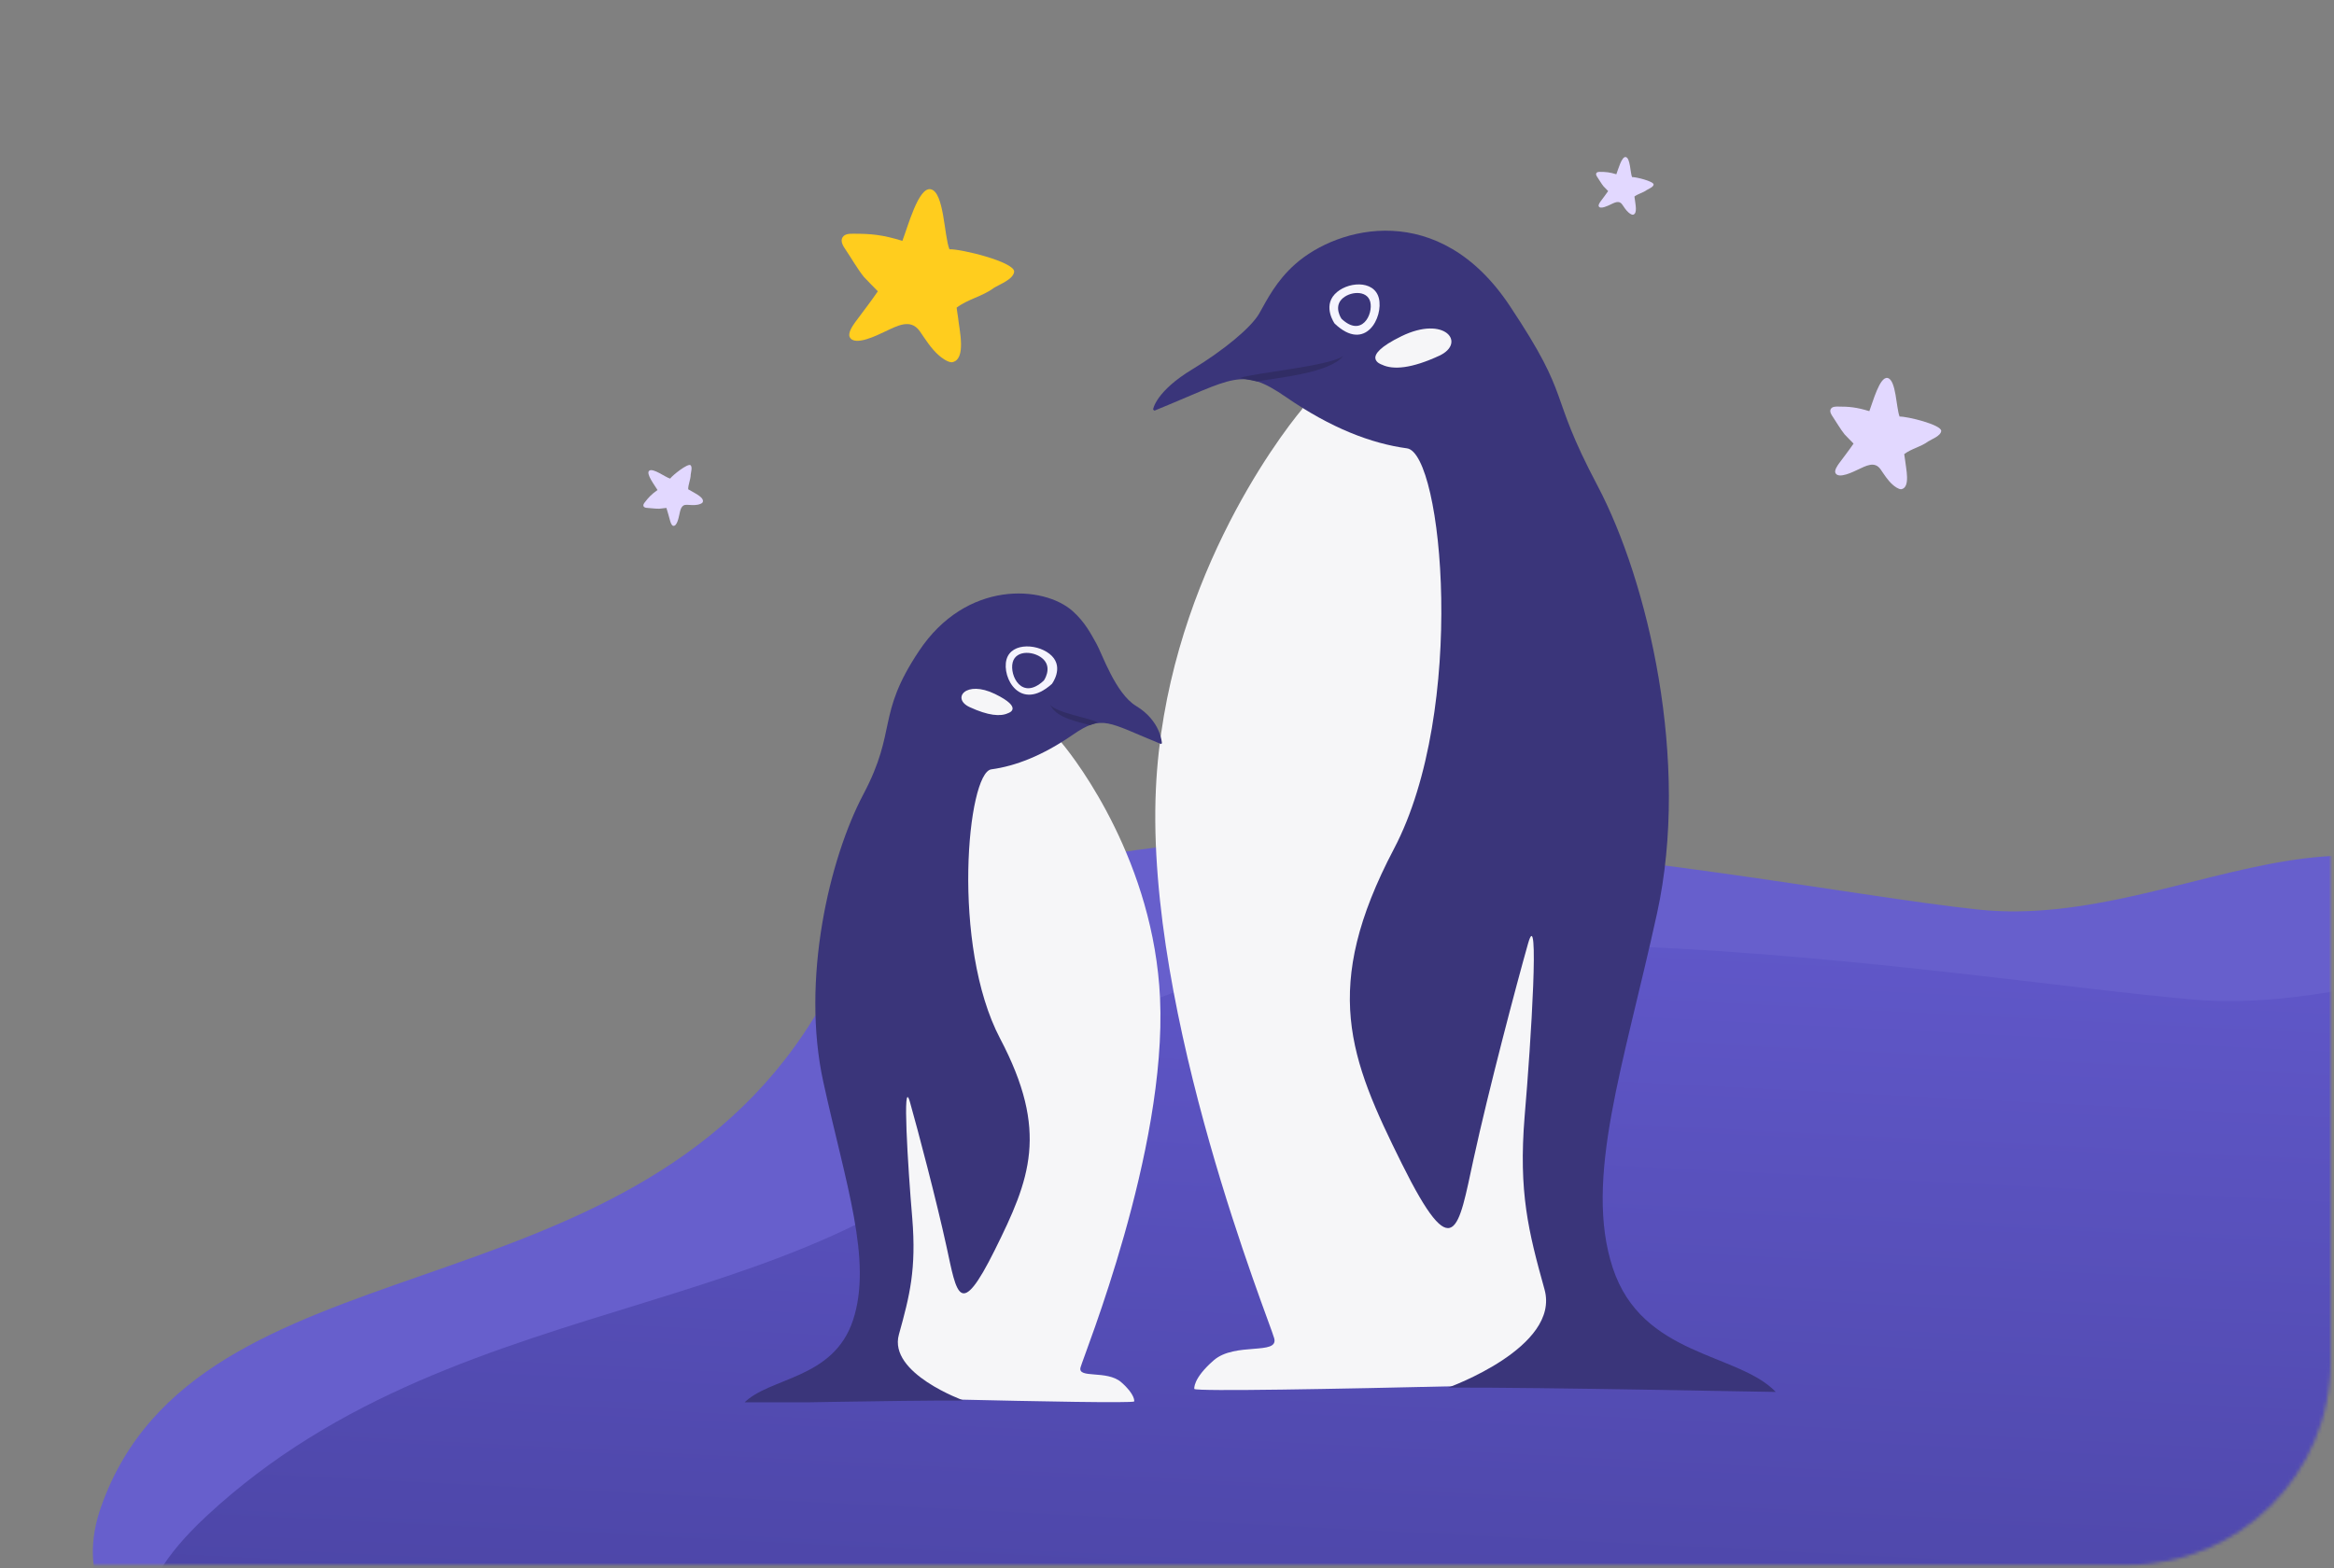 <svg width="689" height="463" viewBox="0 0 689 463" fill="none" xmlns="http://www.w3.org/2000/svg">
<rect x="0" y="0" width="689" height="463" fill="#808080" stroke="none"/>
<mask id="mask0_1304_552" style="mask-type:alpha" maskUnits="userSpaceOnUse" x="0" y="0" width="689" height="463">
<path d="M0.02 80.119C0.02 35.936 35.837 0.119 80.019 0.119H608.02C652.202 0.119 688.02 35.936 688.02 80.119V402.119C688.02 435.256 661.157 462.119 628.02 462.119H0.02V80.119Z" fill="white"/>
</mask>
<g mask="url(#mask0_1304_552)">
<path d="M321.867 536.366C417.073 545.375 601.523 561.206 731.959 503.563C833.083 458.873 797.977 364.815 752.88 290.541C707.783 216.266 646.91 275.266 583.95 268.58C509.782 260.703 295.898 210.776 240.01 300.94C184.123 391.104 58.324 364.492 29.873 444.825C1.422 525.158 226.662 527.358 321.867 536.366Z" fill="#675FCC"/>
<path d="M170.52 518.119C265.711 525.152 665.099 527.869 795.614 481.85C896.798 446.173 861.821 371.425 816.827 312.422C771.832 253.419 710.879 300.421 647.928 295.19C573.772 289.029 359.958 249.619 303.947 321.396C247.937 393.173 137.925 376.132 61.02 447.619C9.74 495.285 75.328 511.086 170.52 518.119Z" fill="url(#paint0_linear_1304_552)"/>
</g>
<path d="M512.047 407.208C512.047 407.208 354.992 411.663 352.562 410.144C352.562 410.144 352.015 407.149 358.293 401.681C364.571 396.213 377.471 400.271 376.155 395.208C374.838 390.145 338.18 300.059 341.218 233.025C343.952 173.484 377.269 129.349 384.357 120.843C385.269 119.831 382.13 118.818 381.623 117.502C380.611 114.666 377.877 111.628 374.738 110.008C369.978 107.679 350.84 114.739 343.806 118.686C342.287 118.686 344.623 116.278 358.495 106.456C372.368 96.634 374.827 87.184 378.776 82.424C382.725 77.665 404.812 62.112 424.659 72.542C444.506 82.972 479.137 147.272 487.44 207.117C495.744 266.962 463.442 357.894 463.442 357.894C463.442 357.894 447.139 386.348 472.96 392.12C498.782 397.892 512.047 407.208 512.047 407.208Z" fill="#F6F6F8"/>
<path d="M340.408 120.844C340.408 120.844 341.151 115.562 352.088 108.98C361.1 103.512 369.385 96.726 371.762 92.506C374.106 88.346 376.777 82.942 382.33 78.01C394.988 66.77 424.859 58.872 445.719 90.364C464.452 118.515 456.554 114.97 471.54 143.323C486.527 171.676 498.982 224.838 489.16 269.696C479.337 314.555 467.456 348.239 476.104 374.436C484.751 400.633 512.983 399.362 524.218 411.02C520.358 411.02 456.25 409.638 427.492 409.74C427.492 409.74 460.702 397.856 455.943 380.743C451.184 363.63 448.25 352.021 450.073 329.642C451.997 307.264 454.529 266.456 451.086 278.607C447.643 290.759 439.441 321.845 434.985 342.3C430.53 362.755 429.315 374.805 413.822 343.616C398.329 312.428 389.925 291.67 411.493 250.659C433.061 209.649 425.872 133.805 415.341 132.387C404.81 130.97 392.854 126.387 379.654 117.263C366.453 108.139 364.318 111.698 340.813 121.249C340.813 121.249 340.408 121.046 340.408 120.844Z" fill="#3A357A"/>
<path d="M393.975 95.528C393.975 95.528 390.533 90.668 393.975 86.921C397.418 83.174 405.62 82.466 407.038 88.035C408.456 93.604 403.089 104.237 393.975 95.528Z" fill="#F5F4FE"/>
<path d="M396 94.111C396 94.111 393.772 90.871 396 88.44C398.228 86.01 403.594 85.504 404.506 89.149C405.417 92.794 401.974 99.781 396 94.111Z" fill="#3A357A"/>
<path d="M407.951 107.68C407.951 107.68 400.863 105.553 413.723 99.275C426.583 92.997 432.962 101.3 424.861 105.047C416.76 108.794 411.292 109.3 407.951 107.68Z" fill="#F6F6F8"/>
<path d="M557.23 111.614C559.77 112.189 559.737 120.467 560.764 123.01C562.951 122.918 573.104 125.41 573.051 127.255C572.914 128.736 570.21 129.69 569.175 130.361C567.022 131.974 564.25 132.47 562.129 134.095C562.2 134.714 562.31 135.322 562.397 135.938C562.602 138.154 564.081 144.003 561.233 144.467C560.44 144.491 559.199 143.578 558.671 143.08C557.28 141.848 556.221 140.147 555.17 138.621C553.394 136.047 550.833 137.572 548.399 138.696C547.27 139.217 542.73 141.556 541.829 139.674C541.444 138.874 542.417 137.499 542.884 136.839C544.322 134.886 545.804 133.001 547.173 130.986C546.289 130.066 545.39 129.197 544.522 128.257C543.25 126.664 542.216 124.806 541.071 123.111C540.619 122.443 539.999 121.528 540.465 120.745C540.896 120.054 541.81 120.054 542.476 120.055C545.887 120.05 548.036 120.245 551.829 121.41C552.847 118.82 554.883 111.083 557.23 111.614Z" fill="#E2D8FF"/>
<path d="M274.781 55.889C278.731 56.783 278.679 69.655 280.277 73.609C283.677 73.466 299.465 77.342 299.382 80.211C299.17 82.513 294.964 83.997 293.356 85.04C290.007 87.548 285.698 88.319 282.4 90.847C282.509 91.808 282.681 92.754 282.816 93.712C283.135 97.159 285.434 106.253 281.006 106.974C279.773 107.011 277.844 105.592 277.022 104.818C274.858 102.901 273.213 100.258 271.579 97.884C268.817 93.881 264.834 96.252 261.049 98.001C259.294 98.811 252.234 102.448 250.833 99.521C250.235 98.278 251.747 96.14 252.473 95.113C254.709 92.076 257.014 89.144 259.143 86.012C257.769 84.582 256.37 83.229 255.02 81.769C253.044 79.292 251.435 76.401 249.654 73.766C248.951 72.727 247.987 71.305 248.713 70.087C249.383 69.013 250.803 69.013 251.839 69.014C257.143 69.006 260.484 69.31 266.382 71.121C267.966 67.094 271.132 55.063 274.781 55.889Z" fill="#FFCD1E"/>
<path d="M191.637 139.01C192.75 138.091 196.367 140.909 197.83 141.32C198.531 140.331 203.063 136.724 203.853 137.372C204.456 137.934 203.958 139.442 203.902 140.123C203.88 141.613 203.158 142.996 203.153 144.477C203.447 144.656 203.752 144.813 204.051 144.984C205.092 145.645 208.157 146.978 207.396 148.383C207.138 148.739 206.317 148.974 205.92 149.037C204.908 149.229 203.805 149.117 202.779 149.061C201.049 148.967 200.85 150.607 200.518 152.055C200.365 152.726 199.852 155.509 198.721 155.266C198.241 155.164 197.967 154.272 197.836 153.843C197.467 152.552 197.142 151.263 196.723 149.98C196.021 150.056 195.335 150.156 194.629 150.218C193.5 150.236 192.335 150.06 191.204 149.988C190.758 149.96 190.147 149.922 189.961 149.452C189.804 149.029 190.114 148.629 190.34 148.337C191.493 146.84 192.307 145.964 194.102 144.696C193.312 143.372 190.61 139.858 191.637 139.01Z" fill="#E2D8FF"/>
<path d="M479.945 46.376C481.263 46.674 481.245 50.967 481.778 52.286C482.912 52.239 488.178 53.531 488.151 54.488C488.08 55.256 486.677 55.751 486.141 56.099C485.024 56.935 483.586 57.192 482.486 58.035C482.523 58.356 482.58 58.672 482.625 58.991C482.732 60.141 483.498 63.174 482.021 63.415C481.61 63.427 480.967 62.954 480.693 62.696C479.971 62.056 479.422 61.174 478.877 60.383C477.956 59.048 476.628 59.839 475.365 60.422C474.78 60.692 472.425 61.905 471.957 60.929C471.758 60.514 472.262 59.801 472.505 59.459C473.25 58.446 474.019 57.468 474.729 56.423C474.271 55.946 473.804 55.495 473.354 55.008C472.695 54.181 472.158 53.217 471.564 52.339C471.33 51.992 471.008 51.517 471.25 51.111C471.474 50.753 471.948 50.753 472.293 50.753C474.062 50.751 475.177 50.852 477.144 51.456C477.672 50.113 478.728 46.1 479.945 46.376Z" fill="#E2D8FF"/>
<g clip-path="url(#clip0_1304_552)">
<path d="M227.654 411.853C227.654 411.853 333.194 414.847 334.827 413.827C334.827 413.827 335.195 411.814 330.976 408.14C326.757 404.465 318.088 407.192 318.973 403.79C319.857 400.387 344.492 339.85 342.45 294.803C340.613 254.792 318.224 225.133 313.461 219.418C312.848 218.737 314.958 218.057 315.298 217.172C315.978 215.267 317.816 213.225 319.925 212.137C323.123 210.572 335.984 215.315 340.711 217.968C341.731 217.968 340.162 216.35 330.84 209.749C321.517 203.149 319.865 196.798 317.211 193.6C314.558 190.402 299.715 179.951 286.378 186.959C273.041 193.968 249.769 237.178 244.189 277.393C238.609 317.609 260.316 378.715 260.316 378.715C260.316 378.715 271.272 397.836 253.92 401.714C236.568 405.593 227.654 411.853 227.654 411.853Z" fill="#F6F6F8"/>
<path d="M342.996 219.418C342.996 219.418 342.708 212.875 335.359 208.452C329.303 204.777 325.323 193.005 323.725 190.169C322.15 187.373 320.355 183.742 316.623 180.428C308.118 172.875 285.255 171.14 271.238 192.303C258.649 211.22 264.947 215.471 254.876 234.524C244.805 253.577 236.435 289.301 243.036 319.446C249.636 349.591 257.621 372.226 251.809 389.831C245.998 407.435 227.026 406.581 219.477 414.415C222.071 414.415 265.151 413.486 284.476 413.554C284.476 413.554 262.159 405.569 265.357 394.069C268.555 382.569 270.527 374.768 269.302 359.73C268.009 344.691 266.308 317.269 268.621 325.434C270.935 333.6 276.447 354.49 279.441 368.235C282.435 381.981 283.251 390.078 293.662 369.12C304.073 348.162 309.721 334.212 295.227 306.653C280.734 279.095 285.565 228.128 292.642 227.175C299.719 226.222 307.753 223.143 316.623 217.011C325.494 210.88 326.929 213.272 342.724 219.69C342.724 219.69 342.996 219.554 342.996 219.418Z" fill="#3A357A"/>
<path d="M310.012 208.119C311.848 210.519 322.176 212.119 324.012 213.319L321.717 214.119C318.58 213.185 311.848 212.119 310.012 208.119Z" fill="#312D65"/>
<path d="M310.515 201.956C310.515 201.956 314.046 197.292 310.515 193.697C306.983 190.102 298.57 189.422 297.116 194.766C295.662 200.11 301.167 210.312 310.515 201.956Z" fill="#F5F4FE"/>
<path d="M308.161 200.93C308.161 200.93 310.576 197.452 308.161 194.843C305.747 192.235 299.93 191.691 298.942 195.604C297.955 199.517 301.686 207.017 308.161 200.93Z" fill="#3A357A"/>
<path d="M297.608 210.572C297.608 210.572 302.372 209.143 293.73 204.924C285.088 200.705 280.801 206.285 286.245 208.803C291.688 211.321 295.363 211.661 297.608 210.572Z" fill="#F6F6F8"/>
</g>
<path d="M396.52 105.119C392.52 108.119 370.02 110.119 366.02 111.619L371.02 112.619C377.853 111.452 392.52 110.119 396.52 105.119Z" fill="#312D65"/>
<defs>
<linearGradient id="paint0_linear_1304_552" x1="440.967" y1="559.148" x2="457.262" y2="237.735" gradientUnits="userSpaceOnUse">
<stop stop-color="#46409C"/>
<stop offset="1" stop-color="#635ACE"/>
</linearGradient>
<clipPath id="clip0_1304_552">
<rect width="129.01" height="248.895" fill="white" transform="matrix(-1 2.02052e-09 2.02052e-09 1 346.021 165.178)"/>
</clipPath>
</defs>
</svg>
